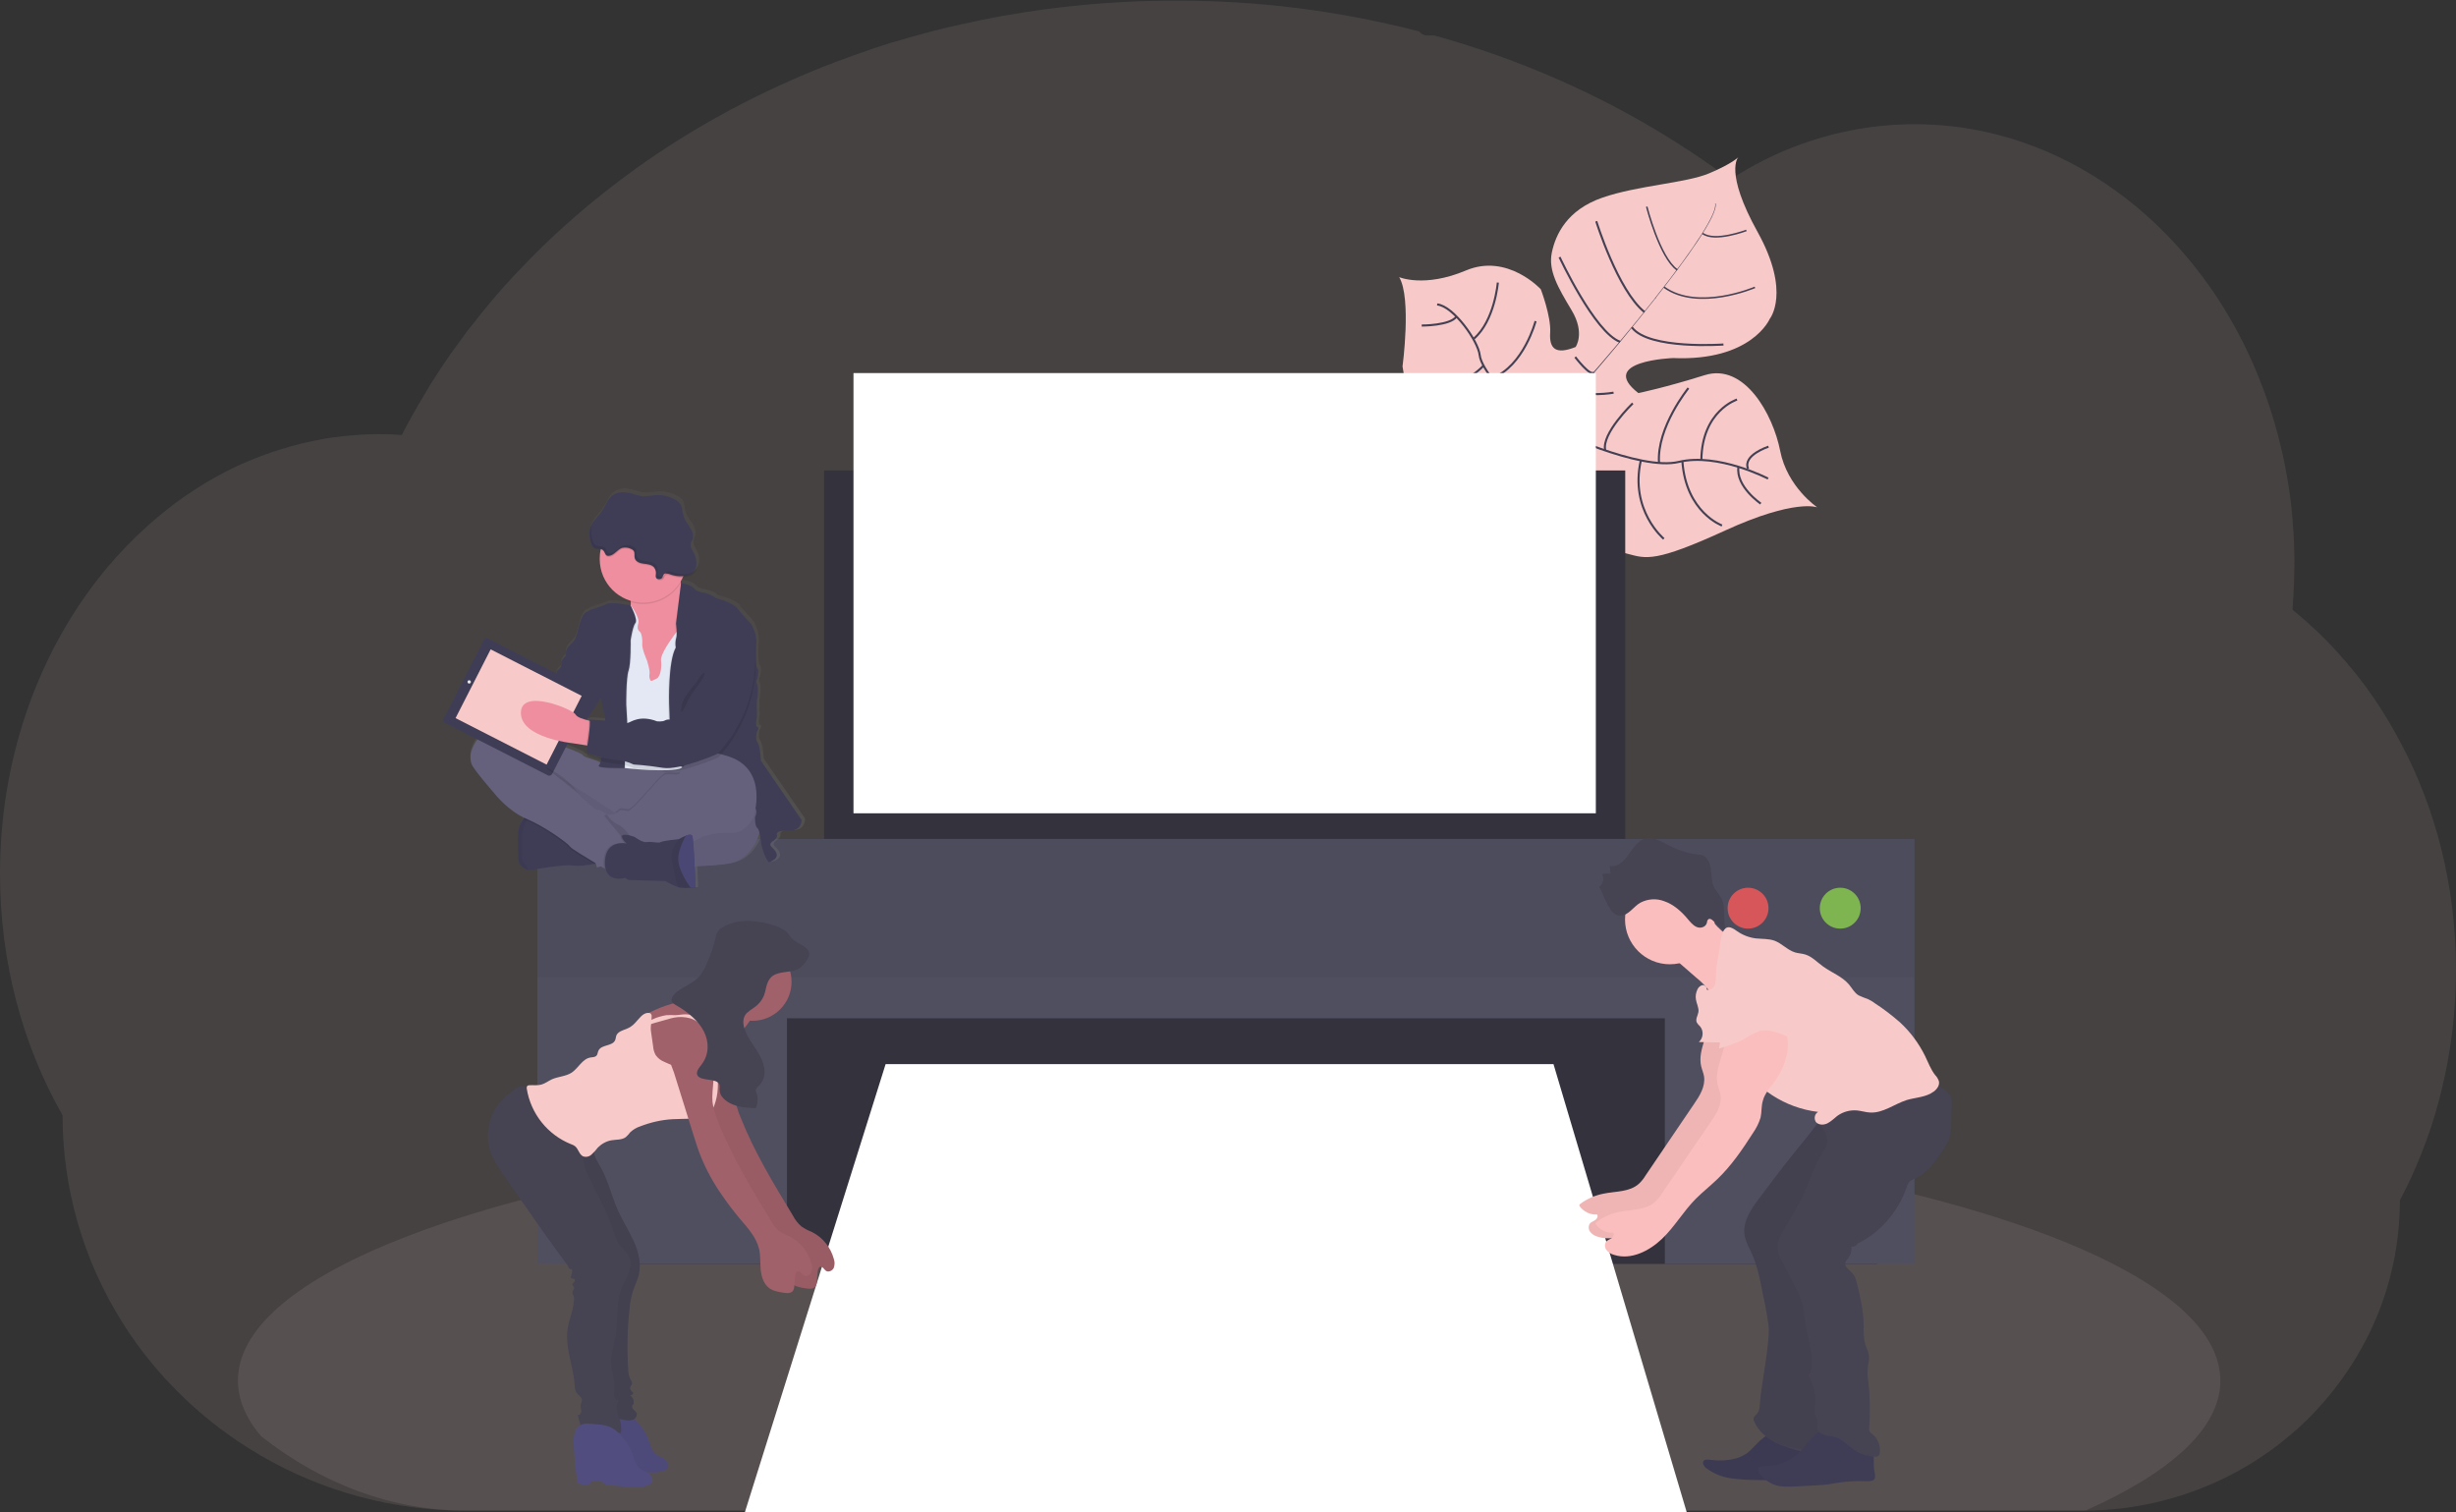 <?xml version="1.0" encoding="utf-8"?>
<!-- Generator: Adobe Illustrator 21.0.0, SVG Export Plug-In . SVG Version: 6.00 Build 0)  -->
<svg version="1.1" id="a281da36-03ff-4df9-8bcc-0ac71230b2d7"
	 xmlns="http://www.w3.org/2000/svg" xmlns:xlink="http://www.w3.org/1999/xlink" x="0px" y="0px" viewBox="0 0 1177.8 725.2"
	 style="enable-background:new 0 0 1177.8 725.2;" xml:space="preserve">
<rect x="0" y="0" width="1177.8" height="725.2" fill="#333333" stroke="none"/>
<style type="text/css">
	.st0{opacity:0.1;fill:#F7CAC9;enable-background:new    ;}
	.st1{fill:#F7CAC9;}
	.st2{fill:#444053;}
	.st3{fill:none;stroke:#444053;stroke-miterlimit:10;}
	.st4{fill:none;stroke:#444053;stroke-width:0.75;stroke-miterlimit:10;}
	.st5{fill:#33323D;}
	.st6{fill:#FFFFFF;}
	.st7{fill:#504F60;}
	.st8{opacity:0.1;fill:#33323D;enable-background:new    ;}
	.st9{opacity:0.8;fill:#8CCF4D;enable-background:new    ;}
	.st10{opacity:0.8;fill:#FA5959;enable-background:new    ;}
	.st11{fill:#FBBEBE;}
	.st12{opacity:5.000000e-02;enable-background:new    ;}
	.st13{fill:#3F3D56;}
	.st14{fill:#464353;}
	.st15{fill:url(#SVGID_1_);}
	.st16{fill:#65617D;}
	.st17{opacity:0.1;enable-background:new    ;}
	.st18{fill:#EE8E9E;}
	.st19{fill:#E3E8F4;}
	.st20{fill:#E6E8EC;}
	.st21{fill:#565387;}
	.st22{opacity:0.1;}
	.st23{fill:#A1616A;}
	.st24{fill:#514E7F;}
</style>
<title>printing invoices</title>
<path class="st0" d="M1177.8,465.3c0,19.6-2.4,39.2-7.1,58.2c-1.6,6.4-3.4,12.7-5.5,18.9c-2.6,7.6-5.6,15-8.9,22.3
	c-1.7,3.7-3.5,7.3-5.4,10.8c0,20.1-4.1,40-12.2,58.5c-14.6,33.1-40.5,59.8-73.2,75.4c-20.4,9.7-42.8,14.9-65.4,15H223.6
	c-34.6,0.1-68.5-9-98.4-26.3c-4.4-2.6-8.7-5.3-12.9-8.2c-9.1-6.3-17.7-13.3-25.6-21.1C76,658.4,66.5,646.7,58.6,634
	c-18.7-29.7-28.6-64.1-28.6-99.2C11,501.5,0,461.7,0,418.9c0-54,17.6-103.3,46.4-140.5c6-7.8,12.6-15.1,19.7-21.9
	c7-6.7,14.5-12.9,22.5-18.5c6.4-4.4,13.1-8.5,20-12c2.9-1.5,5.8-2.9,8.7-4.1c2.6-1.1,5.2-2.2,7.9-3.2c3.2-1.2,6.4-2.3,9.7-3.3
	c3.3-1,6.5-1.9,9.6-2.7c4.7-1.1,9.4-2.1,14.2-2.8c4-0.6,8-1,12-1.3c3.2-0.2,6.4-0.4,9.6-0.4h1.8c3.6,0,7.1,0.1,10.6,0.4
	c0.4-0.7,0.8-1.5,1.1-2.2c1.4-2.7,2.9-5.3,4.3-7.9v-0.1c0.3-0.5,0.5-0.9,0.8-1.3c1.2-2.1,2.4-4.2,3.7-6.3c0.6-1,1.1-1.9,1.7-2.9
	c0.1-0.2,0.3-0.5,0.4-0.7c0.6-1,1.2-2,1.8-3c3.1-4.9,6.3-9.8,9.6-14.5c0.3-0.4,0.6-0.8,0.9-1.2c0.5-0.7,1-1.5,1.6-2.2
	c1.4-1.9,2.8-3.9,4.2-5.8c1-1.4,2-2.7,3.1-4c2.6-3.4,5.3-6.7,8-10s5.6-6.6,8.5-9.9c0.4-0.4,0.8-0.9,1.2-1.3l4.3-4.6l0,0
	c0.2-0.2,0.4-0.4,0.6-0.6l0,0c0.5-0.6,1-1.1,1.5-1.6c2.3-2.4,4.6-4.8,7-7.2c12.1-12,24.9-23.1,38.4-33.4c0.5-0.4,1.1-0.8,1.6-1.2
	c2.5-1.9,5.1-3.8,7.7-5.7c14.2-10.2,29-19.4,44.4-27.7c1.1-0.6,2.1-1.2,3.2-1.7c13.8-7.3,28-13.8,42.5-19.6c7.9-3.1,16-6,24.1-8.8
	c5.4-1.8,10.9-3.5,16.4-5c8.5-2.4,17.1-4.7,25.9-6.6c25.7-5.8,51.9-9.3,78.2-10.7c8-0.4,16.1-0.6,24.3-0.6
	c39.5-0.1,78.8,4.9,117,14.8c0.8,1.2,2.2,1.9,3.6,1.9h3.4c1.5,0.4,2.9,0.8,4.4,1.2c8.2,2.4,16.2,4.9,24.1,7.7l2,0.7
	c19.5,7,38.6,15.3,56.9,25c16.5,8.7,32.5,18.6,47.7,29.4c2.3,1.7,4.6,3.4,6.9,5.1c2.8-1.8,5.6-3.5,8.4-5.1
	c11-6.3,22.7-11.3,34.9-14.9c25.4-7.5,52.3-8.6,78.2-3.1c33.3,7.1,63.4,24.6,87.7,49.4c9.9,10.2,18.7,21.3,26.3,33.3
	c0.6,0.9,1.1,1.7,1.6,2.6c6.5,10.6,12.1,21.8,16.7,33.4c0.2,0.4,0.3,0.8,0.5,1.3c4.3,10.8,7.7,22,10.3,33.4c0.1,0.6,0.3,1.1,0.4,1.7
	c2.4,11,4.1,22.1,4.9,33.4c0,0.4,0,0.8,0.1,1.2c0.4,5.8,0.6,11.7,0.6,17.6c0,5.3-0.2,10.6-0.5,15.8c0,0.6-0.1,1.2-0.1,1.8
	c-0.1,1.5-0.2,3-0.3,4.5c7.6,6.2,14.8,12.9,21.4,20.2c2.9,3.2,5.7,6.5,8.5,9.9c8.3,10.4,15.6,21.6,21.8,33.4
	C1168.1,387.6,1177.8,425.1,1177.8,465.3z"/>
<path class="st0" d="M1064.8,662.1c0,22.7-23.6,44-64.7,62.3H223.6c-35.9,0-69.6-13-98.4-35.7c-7.3-8.6-11.1-17.5-11.1-26.7
	c0-24.2,26.6-46.7,72.7-65.8l0,0l1.3-0.5c13-5.3,27.5-10.4,43.4-15.1c0.4-0.1,0.8-0.2,1.2-0.4l0,0c12.6-3.7,26-7.2,40.2-10.5
	c0.5-0.1,0.9-0.2,1.3-0.3c5.5-1.3,11.1-2.5,16.8-3.7l0,0l2.2-0.5c41.5-8.6,88.8-15.5,140-20.1h0.1c7.2-0.7,14.4-1.3,21.8-1.8
	c8.1-0.7,16.4-1.2,24.7-1.7c6.4-0.4,12.8-0.8,19.3-1.1c0,0,0.1,0,0.1,0c29.2-1.5,59.3-2.2,90.2-2.2c76.3,0,148.3,4.7,212.2,13
	c0.1,0,0.1,0,0.2,0c9.8,1.3,19.5,2.6,28.9,4.1c2.7,0.4,5.4,0.8,8,1.3c10.6,1.7,20.9,3.5,31,5.4l0,0
	C988,584.7,1064.8,621.1,1064.8,662.1z"/>
<path class="st1" d="M871.5,243.3c0,0-10.6-4.3-44.2,11.1s-37.9,13.5-46.6,11.2s-13.6-2.9-22.9-15.8c0,0-6.6-35.7-13-41.3
	s-33.5,3.2-33.5,3.2s-32.5,7.5-38.7-36c0,0,4.4-32.7-1.6-42.8c0,0,12.1,5.2,32-3.2s35.9,9,35.9,9s5,13,4.5,20.8s2.7,10.7,12.2,6.9
	c0,0,4.7-6.6-1.9-17.6s-11.3-19.1-9.5-27.7s7.2-20.4,24.2-26.3s40.2-7,51.3-11.7s13.9-7.7,13.9-7.7s-6.8,6.9,9.3,35.9
	s5.8,41.6,5.8,41.6s-8.6,20.4-46.4,18.8c0,0-36.5,1.3-16.6,16.8c0,0,12.7-2.6,31.8-8.6s32.8,18.9,36.2,36.3S871.5,243.3,871.5,243.3
	z"/>
<path class="st2" d="M822.5,97.6l0.2-0.1c1.5,5.5-14.8,27.8-28.8,45.5l-0.2-0.1C813.4,118,823.6,101.9,822.5,97.6z"/>
<path class="st2" d="M794,142.6l0.1,0.2c-11.1,14.1-25.1,31-36.3,43.5c-1.1,1.2-2.1,2.4-3.2,3.7l-0.3-0.3c1-1.3,2.1-2.5,3.2-3.7
	C768.7,173.6,782.9,156.7,794,142.6z"/>
<path class="st2" d="M754.6,189.5l0.2,0.4c-20.4,25.5-21.7,65-21.8,65.3l-4.3-5C728.8,249.8,734.1,215.1,754.6,189.5z"/>
<path class="st3" d="M847.9,229.5c0,0-24-12.5-42.8-8s-61-15.9-61-15.9s-17.9-7.3-21.5-15.6c0,0-12.3-13-13-19.7
	S697,146.7,689.2,146"/>
<path class="st3" d="M844.4,241.5c0,0-12.1-8.2-10.7-17.7"/>
<path class="st3" d="M825.8,252c0,0-17.3-6.3-19-30.9"/>
<path class="st3" d="M797.9,258.4c0,0-16.5-13.7-11-37.7"/>
<path class="st3" d="M764.3,251.7c0,0-11-23.1-1.2-38.1"/>
<path class="st3" d="M848.1,214.2c0,0-12.5,4-9.8,10.6"/>
<path class="st3" d="M833,191.6c0,0-16.8,5.3-17.1,29"/>
<path class="st3" d="M809.7,186.1c0,0-15.3,18.8-14.1,35.9"/>
<path class="st3" d="M783,193.4c0,0-15.1,14.5-13.2,22.5"/>
<path class="st3" d="M773.8,188.3c0,0-14.2,2.5-16.2-2.1"/>
<path class="st3" d="M755.4,171.2c0,0,7.2,9.5,9,7.4"/>
<path class="st3" d="M826.5,165.2c0,0-35.8,2.6-43.9-8.2"/>
<path class="st3" d="M747.9,123.3c0,0,16.8,36.1,29,40.6"/>
<path class="st3" d="M765.5,106.1c0,0,10.3,33.2,23.1,43.5"/>
<path class="st4" d="M841.6,137.8c0,0-27.2,11.7-43.6-0.1"/>
<path class="st4" d="M789.7,99.1c0,0,6.2,24.4,14.6,30.3"/>
<path class="st4" d="M837.5,110.5c0,0-15.3,5.8-21,1.4"/>
<path class="st3" d="M742.3,179.1c0,0,0,21.3-5.8,22.8"/>
<path class="st3" d="M695,206.7c0,0,23,2,33.6-9.9"/>
<path class="st3" d="M736.4,154c0,0-5.6,21.5-20.9,27.4"/>
<path class="st3" d="M681.2,184c0,0,16.3,5.6,30.3-8.7"/>
<path class="st3" d="M718.3,135.5c0,0-1.5,18.3-11.5,26.9"/>
<path class="st3" d="M681.8,156.1c0,0,13.5,0.1,16.7-4.3"/>
<rect x="395.2" y="225.6" class="st5" width="384.2" height="193.9"/>
<rect x="275.5" y="478.4" class="st5" width="624.8" height="127.7"/>
<polygon class="st6" points="424.7,510.3 745,510.3 808.9,725.2 357.2,725.2 "/>
<polygon class="st7" points="257.7,402.3 257.7,468.6 257.7,482.6 257.7,606.1 377.4,606.1 377.4,488.3 798.4,488.3 798.4,606.1 
	918.1,606.1 918.1,482.6 918.1,468.6 918.1,402.3 "/>
<rect x="257.7" y="402.3" class="st8" width="660.4" height="66.3"/>
<circle class="st9" cx="882.5" cy="435.5" r="9.8"/>
<circle class="st10" cx="838.3" cy="435.5" r="9.8"/>
<rect x="409.3" y="178.9" class="st6" width="356" height="211.1"/>
<path class="st11" d="M819.4,487.1c0.8,8.2-5.4,16.1-3.6,24.1c0.4,1.7,1.1,3.3,1.4,5c0.7,4.8-2.1,9.3-4.8,13.2l-23.2,34.2
	c-0.9,1.5-2,2.9-3.3,4.1c-4.5,4-11.1,3.5-16.9,4.7c-4.1,0.8-8,2.5-11.3,5c-0.3,0.2-0.4,0.7-0.2,1c2,2.7,5.1,4.2,8.4,4
	c0.6,0.8,0,2-0.8,2.6c-1.3,0.9-3,1.1-3.2,3.2c-0.1,0.7,0.1,1.5,0.4,2.1c0.9,1.4,2.4,2.4,4.1,2.8c8,2.5,16.7-1.9,22.8-7.7
	s10.3-13.3,16.3-19.3c3.3-3.3,7-6.2,10.4-9.4c6.7-6.4,12-14.2,17-22c1.7-2.3,2.9-4.8,3.7-7.5c0.6-2.7,0.3-5.5,1.1-8.1
	c0.9-3.5,3.5-6.2,5.6-9.1c4.1-5.7,6.9-12.6,6.3-19.6s-4.9-13.9-11.5-16.3c-2-0.8-4.3-1-6.4-0.4c-2.7,0.8-4.7,3.1-6.5,5.2l-4.4,5.1
	c-1.1,1.1-2,2.5-2.6,3.9c-0.6,1.5-0.2,3.2,0.9,4.3"/>
<path class="st12" d="M819.4,487.1c0.8,8.2-5.4,16.1-3.6,24.1c0.4,1.7,1.1,3.3,1.4,5c0.7,4.8-2.1,9.3-4.8,13.2l-23.2,34.2
	c-0.9,1.5-2,2.9-3.3,4.1c-4.5,4-11.1,3.5-16.9,4.7c-4.1,0.8-8,2.5-11.3,5c-0.3,0.2-0.4,0.7-0.2,1c2,2.7,5.1,4.2,8.4,4
	c0.6,0.8,0,2-0.8,2.6c-1.3,0.9-3,1.1-3.2,3.2c-0.1,0.7,0.1,1.5,0.4,2.1c0.9,1.4,2.4,2.4,4.1,2.8c8,2.5,16.7-1.9,22.8-7.7
	s10.3-13.3,16.3-19.3c3.3-3.3,7-6.2,10.4-9.4c6.7-6.4,12-14.2,17-22c1.7-2.3,2.9-4.8,3.7-7.5c0.6-2.7,0.3-5.5,1.1-8.1
	c0.9-3.5,3.5-6.2,5.6-9.1c4.1-5.7,6.9-12.6,6.3-19.6s-4.9-13.9-11.5-16.3c-2-0.8-4.3-1-6.4-0.4c-2.7,0.8-4.7,3.1-6.5,5.2l-4.4,5.1
	c-1.1,1.1-2,2.5-2.6,3.9c-0.6,1.5-0.2,3.2,0.9,4.3"/>
<path class="st13" d="M837,697.4c-5.1,3.1-11.4,3.3-17.3,2.6c-1-0.1-2.1-0.2-2.7,0.5c-0.9,1.1,0.2,2.6,1.2,3.5
	c3.5,2.6,7.6,4.3,11.9,4.9c3.8,0.5,7.7,0.8,11.6,0.8c10.6,0.2,21.3,0.4,31.8-1.2c0.6,0,1.2-0.2,1.7-0.5c0.7-0.5,1.1-1.2,1.3-2
	c0.7-2.7-0.7-5.7-2.8-7.5s-4.8-3-7.4-4l-9.2-3.6c-2.2-0.8-5.6-3.1-8-2.9C844.9,688.2,840.7,695.2,837,697.4z"/>
<path class="st12" d="M837,697.4c-5.1,3.1-11.4,3.3-17.3,2.6c-1-0.1-2.1-0.2-2.7,0.5c-0.9,1.1,0.2,2.6,1.2,3.5
	c3.5,2.6,7.6,4.3,11.9,4.9c3.8,0.5,7.7,0.8,11.6,0.8c10.6,0.2,21.3,0.4,31.8-1.2c0.6,0,1.2-0.2,1.7-0.5c0.7-0.5,1.1-1.2,1.3-2
	c0.7-2.7-0.7-5.7-2.8-7.5s-4.8-3-7.4-4l-9.2-3.6c-2.2-0.8-5.6-3.1-8-2.9C844.9,688.2,840.7,695.2,837,697.4z"/>
<path class="st14" d="M843.5,574.9c-3.8,5.1-7.8,11-6.9,17.3c0.5,3.4,2.4,6.4,3.8,9.6c1.8,4.3,3,8.8,3.9,13.4
	c1.4,6.7,2.9,13.4,3.8,20.2c1,7.7-3.7,29.9-4.1,37.6c-0.1,1.9-0.3,3.9-1.6,5.2c-0.5,0.5-1.2,1-1.4,1.7c-0.1,0.7,0,1.4,0.3,1.9
	c2.2,4.9,6.6,8.5,11.5,10.6s16.9,5.7,22.2,5.8c0.7,0.1,1.4,0,2.1-0.3c0.7-0.4,1.3-1.1,1.6-1.8c3.9-7.4,0.2-33.6,0.2-41.9
	c0-7,1.7-13.8,1.4-20.8c-0.3-5.6-1.7-11-2.3-16.6c-0.9-9.1,0.8-18.3,2.5-27.3c1.3-6.9,2.6-13.8,4.2-20.6c1-4.2,2.2-8.3,4.5-12
	c1.8-2.9,4.3-5.3,6.3-8c5.7-7.5,8.3-17,7.1-26.4c-0.1-0.9-13.3,3.3-14.5,3.8c-4.7,2-9.1,4.8-12.9,8.3c-3,2.9-5.5,6.8-8.1,10
	c-3.8,4.6-7.5,9.2-11.2,13.9C851.7,564.1,847.5,569.5,843.5,574.9z"/>
<path class="st12" d="M843.5,574.6c-3.8,5.1-7.8,11-6.9,17.3c0.5,3.4,2.4,6.4,3.8,9.6c1.8,4.3,3,8.8,3.9,13.4
	c1.4,6.7,2.9,13.4,3.8,20.2c1,7.7-3.7,29.9-4.1,37.6c-0.1,1.8-0.3,3.9-1.6,5.2c-0.5,0.5-1.2,1-1.4,1.7c-0.2,0.7,0,1.4,0.3,2
	c2.2,4.9,6.6,8.5,11.5,10.6s16.9,4,22.2,4.2c0.7,0.1,1.4,0,2.1-0.3c0.7-0.4,1.3-1.1,1.6-1.8c3.9-7.4,0.2-31.9,0.2-40.3
	c0-7,1.7-13.8,1.4-20.8c-0.3-5.6-1.7-11-2.3-16.6c-0.9-9.1,0.8-18.3,2.5-27.2c1.3-6.9,2.6-13.8,4.2-20.6c1-4.2,2.2-8.3,4.5-12
	c1.8-2.9,4.3-5.3,6.3-7.9c5.7-7.5,8.3-17,7.1-26.4c-0.1-0.9-13.3,3.3-14.5,3.8c-4.7,2-9.1,4.8-12.9,8.3c-3,2.9-5.5,6.8-8.1,10
	c-3.8,4.6-7.5,9.2-11.2,13.9C851.6,563.8,847.5,569.2,843.5,574.6z"/>
<circle class="st11" cx="800.8" cy="440.9" r="21.5"/>
<path class="st11" d="M820.2,440c4,6.4,10.5,10.9,17.9,12.5l-1.6,5.9c-2.8,10.1-6,20.8-13.8,27.9c0.8-3.4-0.3-7.1-2.2-10.1
	c-2.1-2.9-4.5-5.4-7.3-7.6l-12.4-10.8c-0.4-0.3-0.7-0.6-0.9-1c-0.3-0.8-0.3-1.6,0-2.4c1.6-4.9,6.1-8,9.7-11.3
	c1.8-1.7,3.5-3.6,4.9-5.7C817,433.8,818.5,437.3,820.2,440z"/>
<path class="st14" d="M772.4,419.2l-0.5-4c3.4,0.9,6.6-2,8.8-5s4.2-6.5,7.5-7.8c4-1.5,8.3,0.9,12.1,2.9c4.3,2.4,9,3.9,13.9,4.5
	c0.8,0,1.6,0.2,2.3,0.4c2.5,0.9,3.7,4,4,6.9s0.3,5.9,1.5,8.4c0.9,1.9,2.5,3.3,3.5,5.2c2.6,5.1,0.1,12.1,2.9,17.1l-6.9-6.3
	c-0.6-0.6-1.5-1.2-2.2-0.7s-0.6,1.2-0.8,1.9c-0.7,2-3.1,2.6-4.9,1.8s-3.1-2.5-4.4-4c-3-3.6-6.7-6.8-11-8.3c-3.8-1.5-8-1.2-11.6,0.7
	c-3.2,1.8-5.6,6.1-9.5,6.2c-5.4,0.2-7.7-9.9-10.2-13.8c1.9-1.4,2.5-4,1.4-6.1C768.8,419,772.3,418.6,772.4,419.2z"/>
<path class="st13" d="M862.1,697.2c-4.3,3.8-9.8,5.9-15.5,5.8c-1.5,0-3.5,0.3-3.5,1.7c0,0.4,0.2,0.8,0.4,1.2c1.8,3,4.7,5.2,8,6.3
	c3.1,0.9,6.4,0.8,9.7,0.6l9.5-0.5c1.8-0.1,3.6-0.2,5.3-0.4s3.7-0.6,5.6-0.9c4.6-0.7,9.2-0.9,13.8-0.7c1.2,0,2.6,0,3.4-0.9
	s0.3-2.6,0.1-3.9c-0.6-2.7,0-5.6-0.5-8.4c-0.9-4.8-5.1-8.5-9.6-10.3c-4.3-1.6-11.8-3.5-15.8-0.8C868.6,689,866,693.7,862.1,697.2z"
	/>
<path class="st14" d="M871.5,535.6c0.8,4,4.7,7,4.8,11c0.1,3.2-2.2,6-3.9,8.8c-1.6,2.9-2.9,5.9-4,9c-3.2,8.1-7.1,15.8-11.7,23.2
	c-2.2,3.5-4.7,7.3-4.2,11.5c0.3,1.9,1,3.8,2,5.5l6.7,13.2c1.5,2.6,2.6,5.4,3.4,8.3c0.6,2.5,0.6,5.1,1,7.7c1,8.1,4.8,16.3,2.6,24.1
	c-0.2,0.7-0.9,1.5-1.4,1c2.2,4.1,4,8.2,3.8,12.9c-0.1,2.4-0.8,5,0.1,7.3c0.5,0.9,0.9,1.9,1,2.9c0,0.7-0.3,1.3-0.4,2
	c-0.2,1.9,1.5,3.4,3.3,4s3.7,0.5,5.5,1.1c3.5,1,5.9,4,8.9,6.1c3,2.1,6.6,3.2,10.2,3.3c0.5,0.1,1,0,1.5-0.3c0.5-0.5,0.8-1.1,0.8-1.8
	c0.3-3.4-1-6.7-3.7-8.8c-0.6-0.4-1-0.8-1.3-1.4c-0.2-0.5-0.2-1.1-0.1-1.6c0.5-7.3,0.4-14.6-0.4-21.8c-0.4-2.3-0.5-4.6-0.3-6.9
	c0.2-1.9,0.8-3.8,0.6-5.8s-1.2-3.7-1.8-5.5c-1-3.3-0.7-6.8-0.8-10.3c-0.2-6-1.5-11.9-2.9-17.7c-0.5-2.3-1.1-4.7-2.8-6.4
	c-1.4-1.4-3.6-2.8-3.1-4.8c0.3-0.7,0.7-1.4,1.3-1.9c1.3-1.6,1.9-3.7,1.6-5.8c1.2,0.3,2.5-0.3,3-1.4c10.8-5.1,19.5-15.3,23.4-26.6
	c0.2-0.8,0.6-1.6,1-2.4c1-1.4,2.7-2,4.3-2.8c4.8-2.4,8.2-7,11.3-11.5c1.8-2.6,3.6-5.3,4.3-8.3c0.4-2,0.6-4,0.6-6l0.3-10.4
	c0.1-0.7,0-1.4-0.2-2c-0.3-0.6-0.6-1.2-1.1-1.7c-2.9-3.1-6.8-5.2-11-6c-2.8-0.5-5.7-0.4-8.6-0.7c-5.6-0.5-11.1-2.2-16.6-1.8
	c-8.8,0.6-16.5,6.7-20.7,14.5C876.1,533.2,874.6,535.6,871.5,535.6z"/>
<path class="st1" d="M822.9,467.8c0.1,1.6-0.1,3.2-0.6,4.7c-0.7,1.5-2.4,2.6-3.9,2c0.5-1-0.8-2.2-1.9-2.1c-1.1,0.2-2,1-2.5,2.1
	c-0.7,1.5-1,3.2-0.7,4.8c0.3,2,1.5,4,1.2,6c-0.3,1.7-1.5,3.4-0.8,5c0.4,0.7,1,1.4,1.6,1.9c1.8,2.2,1.6,5.5-0.6,7.5l16.8,0.3
	c-0.6,2.8,0.6,5.7,2.1,8.2c8.2,13.9,22.4,23.1,38.3,25c-1.6,0.9-2.1,3-1.2,4.6c0.1,0.2,0.2,0.4,0.4,0.5c1.4,1.3,3.7,1.2,5.4,0.3
	s3.1-2.3,4.6-3.5c2.8-2,6.1-2.9,9.5-2.6c2.1,0.2,4.1,0.9,6.3,1c6.2,0.3,11.6-4.1,17.5-6c4.4-1.3,9.3-1.3,13-4.1
	c1.6-1.2,2.9-3.1,2.4-5c-0.4-1.1-1-2.1-1.8-2.9c-2.1-2.7-3.3-6-4.8-9.1c-3-6.1-7.1-11.6-12.1-16.2c-3.8-3.3-7.8-6.4-12-9.1
	c-1-0.8-2.1-1.4-3.3-2c-1.5-0.5-3-1.1-4.5-1.8c-2-1.2-3.1-3.4-4.6-5.2c-3.3-3.9-8.4-5.7-12.5-8.7c-2.8-2-5.2-4.7-8.5-5.7
	c-1.6-0.5-3.3-0.5-4.9-1c-3.6-1.1-6.3-4.3-9.8-5.6c-2.8-1-5.9-0.8-8.9-1.1c-3.3-0.4-6.4-1.6-9.1-3.5c-0.9-0.7-1.9-1.3-3-1.7
	c-4.5-1.4-4.9,7-5.3,9.9C824,459.2,822.9,463.4,822.9,467.8z"/>
<path class="st11" d="M827.3,495.9c0.8,8.2-5.4,16.1-3.6,24.1c0.4,1.7,1.1,3.3,1.4,5c0.8,4.8-2.1,9.3-4.8,13.2L797,572.3
	c-0.9,1.5-2,2.9-3.3,4.1c-4.5,4-11.1,3.5-16.9,4.7c-4.1,0.8-8,2.5-11.3,5c-0.3,0.2-0.4,0.7-0.2,1c1.9,2.7,5.1,4.2,8.4,4
	c0.6,0.8,0,2-0.8,2.6c-1.3,0.9-3,1.1-3.2,3.2c-0.1,0.7,0.1,1.5,0.4,2.1c0.9,1.4,2.4,2.4,4.1,2.8c8,2.5,16.7-1.9,22.8-7.7
	s10.3-13.3,16.3-19.3c3.3-3.3,7-6.2,10.3-9.4c6.7-6.4,12-14.2,17-22c1.6-2.3,2.9-4.8,3.7-7.5c0.6-2.7,0.3-5.5,1.1-8.1
	c0.9-3.5,3.5-6.2,5.6-9.1c4.1-5.7,6.9-12.6,6.3-19.6s-4.9-13.9-11.5-16.3c-2-0.8-4.3-1-6.4-0.4c-2.7,0.8-4.7,3.1-6.5,5.2l-4.4,5.1
	c-1.1,1.1-2,2.5-2.6,3.9c-0.6,1.5-0.2,3.2,0.9,4.3"/>
<path class="st1" d="M839,462.4c-3.1,0.2-6.4,0.5-8.6,2.7c-0.9,1-1.6,2.1-2.2,3.4c-2.1,4.3-4.1,8.7-4.3,13.5
	c-0.1,3.8,1,7.5,1.5,11.3c0.5,3.1-0.7,6.3-1,9.5c3.8-1.2,8.8-2.7,12.2-4.7c2.3-1.5,4.6-2.7,7.2-3.7c3.7-1.2,9.8,0.9,13.2,2.6
	c0.2-2.4-1.6-6.7-1.4-9.1c0-1,0.2-2,0.5-3c0.5-1,1.1-2,1.8-2.9c2.7-4.4,2.3-10.1-1.1-14c-3.1-3.5-7.9-4.8-12.5-5.3
	c-2.9-0.3-5.8-0.4-8.7-0.3"/>
<linearGradient id="SVGID_1_" gradientUnits="userSpaceOnUse" x1="316.872" y1="210.859" x2="316.872" y2="401.699" gradientTransform="matrix(1 0 0 -1 -11.09 635.86)">
	<stop  offset="0" style="stop-color:#808080;stop-opacity:0.25"/>
	<stop  offset="0.54" style="stop-color:#808080;stop-opacity:0.12"/>
	<stop  offset="1" style="stop-color:#808080;stop-opacity:0.1"/>
</linearGradient>
<path class="st15" d="M386,392.4l-19.7-28.6c0,0-0.4-7.1-1.7-8.7s-0.3-5.3-0.3-5.3s1.4-2,0.2-2.2s-0.2-4.7-0.2-4.7l-0.1-7.2
	c0,0,1.1-6.9,0.2-8.5c-0.6-0.9-0.5-2.1,0.1-3c0,0,1.1-4,0-5s-0.8-7.2-0.6-12s-1.9-7.6-1.9-8.4s-7.3-7.9-7.3-8.6s-4.6-3.3-7.4-4
	s-4.1-1.3-4-1.7s-4.3-1.8-4.3-1.8s-3.9-0.3-5.4-2.2s-6-2.5-6.1-2.5l-0.1-0.4c0-0.1,0-0.3-0.1-0.4c0.4-0.6,0.7-1.2,1-1.8l0.3-0.6
	c1.6,0,3.2-0.5,4.5-1.4c1.3-1.1,2.1-2.7,2.2-4.4c0.1-1.7-0.3-3.4-1.1-4.9c-0.8-1.6-2-3.4-1.6-5.2c0.2-0.8,0.6-1.5,0.9-2.2
	c0.4-1.5,0.1-3-0.7-4.4c-0.7-1.3-1.7-2.5-2.5-3.8c-1-1.7-1.7-3.5-2-5.4c-0.1-1-0.3-2-0.7-2.9c-0.4-0.7-1-1.2-1.6-1.6
	c-2.9-2.1-6.4-3.1-9.9-3c-2.5,0.1-5,0.8-7.5,0.5c-1.5-0.3-3-0.6-4.4-1.1c-3.1-0.9-6.7-1.3-9.4,0.5s-3.8,5.3-5.6,8
	c-1.6,2.4-4,4.4-5.2,7c0,0,0-0.1,0-0.1c-0.3,0.6-0.5,1.2-0.7,1.9c-0.3,2-0.2,4.1,0.4,6.1c0.1,1.1,0.7,2,1.5,2.7
	c0.9,0.6,2.2,0.5,3.2,0.6l-0.1,0.5c-2.2,10.7,4.1,21.4,14.6,24.5c0,0.2,0,0.4,0,0.6c0,0.5,0,1.1-0.1,1.6l0,0c0,0-9.3-1.9-11.8-0.6
	s-7.4,2.3-8.1,3s-2.6,0.2-4.2,4.5s-1.8,8.7-4,10.8s-3.2,3.4-3.3,4.9s0.3,1.8-0.5,2.3s-2,2.4-1.7,3.1c0.3,1-0.1,2.1-1,2.8
	c-0.9,0.6-1.4,1.7-1.3,2.8c0,0-0.6,2-1.9,2.5s-2.1,3.5-2.1,3.5L259,333l-8.3-9.2c-1.3-1.4-3.5-1.5-4.9-0.3l-4.1,3.7
	c-1.6,0.4-3,1.2-4.1,2.4c-0.9,0.9-1.6,2-2.1,3.1l-2.2,2c-1.4,1.8-1.7,4.2-0.6,6.3l5.3,5.9v0c-1.9,0.2-3.7,0.9-5.1,2.1
	c-7.9,7-8,13.4-6.8,16.4s11.2,14.3,11.2,14.3s5.8,7.6,14.3,11.6l0,0l-0.1,0.1c-0.2,0.2-0.3,0.4-0.5,0.6l-0.1,0.2l-0.1,0.2l-0.1,0.2
	c0,0.1-0.1,0.1-0.1,0.2l-0.2,0.3c0,0.1-0.1,0.1-0.1,0.2c-0.1,0.1-0.1,0.2-0.2,0.4c0,0,0,0.1-0.1,0.1c-0.1,0.2-0.2,0.3-0.2,0.5
	l-0.1,0.2c0,0.1-0.1,0.2-0.1,0.4c0,0.1-0.1,0.2-0.1,0.2l-0.1,0.4c0,0.1-0.1,0.2-0.1,0.3c0,0.1-0.1,0.3-0.1,0.4s0,0.2-0.1,0.3
	s-0.1,0.4-0.1,0.7c0,0.1,0,0.2,0,0.3s0,0.3-0.1,0.5s0,0.2,0,0.3l-0.1,0.5v0.4c0,0.2,0,0.3,0,0.5s0,0.2,0,0.3c0,0.3,0,0.6,0,0.9
	c-0.2,10.8,0.5,12.3,0.5,12.3c0.8,2,2.7,3.4,4.9,3.7c0.5,0,1.1,0,1.6-0.1c4.8-0.8,16-2.8,20-2c2.4,0.4,6.8-0.2,9.9-0.8l0.8-0.2
	l0.6,1.8l1.8-0.5l1.5,0.9l1,0.6c1.8,6.2,9.2,4.1,9.2,4.1l1.8,1l17.8,0.5c2,1.2,4.1,2.2,6.3,3c0.3,0.1,0.6,0.2,0.9,0.2
	c1.7,0.1,3.3,0.2,5,0.1c1.4,0,2.4-0.1,2.4-0.1s-0.2-4.8-0.4-10.2c5.5-0.1,11-0.6,16.5-1.4c9.5-1.7,13.5-10.3,14.9-14.9
	c0.4,1.9,0.7,3.8,0.9,5.7c0.4,1.7,0.9,3.4,1.5,5c0.5,1.3,1.2,2.5,2,3.7c7-2.4,2.8-6,1.3-7.5s1-2.9,1-2.9s1.9-1.3,1.8-2.5
	s-0.3-2.5,6-2.4S386,392.4,386,392.4z M288.7,333.7c0.1,0.5,1,6.2,1.7,7.7c0.2,1,0.3,2,0.2,3c-3.7-0.3-7.6-0.5-7.6-0.5
	c0.1,0.1,0.2,0.3,0.2,0.5l-0.6-0.1l-0.8-0.2L288.7,333.7L288.7,333.7z M275.1,355.2l6.4,1l0.5,0.1c-0.2,1-0.3,2-0.3,3
	c0,0.1,0.1,0.2,0.4,0.3c-0.1,0.5-0.1,1-0.1,1.5c0.1,0.5,3.1,1.6,6.5,2.5c0,0.2-0.1,0.4-0.1,0.5l0,0c-3-1.6-7.8-2.4-8.4-3.5
	s-16.9-6.9-16.9-6.9l-1.6-0.8l4.3,0.8l1.2-0.1C269.7,354.4,272.4,354.9,275.1,355.2z"/>
<path class="st16" d="M365,396.4c0,0-2.5,15.4-15.5,17.7s-56.3,1.8-56.3,1.8s-24.8-3.6-33.7-24.5s-14.7-29.2-7-29.6
	c7.7-0.4,49.1,14,51.4,14.2S367.3,344.2,365,396.4z"/>
<path class="st12" d="M365,396.4c0,0-2.5,15.4-15.5,17.7s-56.3,1.8-56.3,1.8s-24.8-3.6-33.7-24.5s-14.7-29.2-7-29.6
	c7.7-0.4,49.1,14,51.4,14.2S367.3,344.2,365,396.4z"/>
<path class="st13" d="M248.9,413.6c0.8,2,2.7,3.4,4.8,3.6c0.5,0,1.1,0,1.6-0.1c4.8-0.8,15.9-2.7,19.8-2c2.4,0.4,6.7-0.2,9.8-0.8
	c2.1-0.4,3.6-0.8,3.6-0.8s-3.7-12.1-4.1-12.5s-16.5-10-16.5-10l-12.7-0.9l0,0c-1.7,0.3-3.2,1.2-4.3,2.5c-1.3,1.6-2.5,4.3-2.6,8.6
	C248.3,412,248.9,413.6,248.9,413.6z"/>
<path class="st12" d="M248.9,413.6c0.8,2,2.7,3.4,4.8,3.6c-1.2-1.6-2.4-3.3-3.4-5l0.1-8.9c-0.5-4.9,1.3-9.8,5-13.1l0,0
	c0,0-6.7,0.5-6.9,11.1S248.9,413.6,248.9,413.6z"/>
<path class="st17" d="M303.8,394.2l11.8-9.2l18.5-18.3l-5-0.2c-0.8,0.5-2.9,2-2.9,3.8c-0.1,2.2-5,0.2-7.6,1.4s-15.1,17.3-17.3,17.2
	s-3.9-1.1-4.9,0.5l-0.1,0.1L303.8,394.2z"/>
<path class="st17" d="M251,392.7c0.4,0.2,0.9,0.4,1.3,0.6c9,3.8,20,11.9,20.8,13.3c0.5,0.9,6.9,4.8,11.9,7.7
	c2.1-0.4,3.6-0.8,3.6-0.8s-3.7-12.1-4.1-12.5S268,391,268,391l-12.7-0.9l0,0C253.6,390.4,252.1,391.3,251,392.7z"/>
<path class="st16" d="M226.2,366.5c1.2,2.9,11.1,14.2,11.1,14.2s6.3,8.2,15.3,12c9,3.8,20,11.9,20.8,13.3c0.5,0.9,7.7,5.2,12.7,8.2
	l1.1,0.7l2.5,1.5l1.3,0.8c0,0,3.1-2.5,6.1-4.9s6-4.9,6-5s1.3-3.4,1-3.6s-0.8-1.4-1.9-2.8c-1.2-1.6-2.8-2.9-4.6-3.8
	c-2.7-1.4-4.8-3.6-6-6.3c0,0-0.4-0.3-1-0.7c-1.2-0.9-2.6-1.5-4.1-1.8c-2-0.3-5.8-4.4-5.8-4.4c-1.5-1-2.7-2.2-3.6-3.7
	c-1-2-15.1-11.7-16.4-12.6l34.3,22.1l8.2,5.3l11.8-9.2l18.5-18.3l-6.1-0.3c-9-0.4-25-1-27-0.5c-1.6,0.4-3.3,0.5-5,0.3
	c0,0-4.6,0.2-7.6-1.4s-7.8-2.3-8.3-3.5s-16.7-6.8-16.7-6.8s-22-11.7-29.9-4.8S225,363.6,226.2,366.5z"/>
<path class="st18" d="M297.1,299.5l2.8,9.4l3.7,21.2l13.4,0.9l3.8-6.4l3.9-6.4c0,0,2.4-8.6,4.2-16.8c1.5-7.3,2.5-14.5,0.9-15.2
	c-1.5-0.7-2.5-3.1-3.1-5.8c-0.1-0.3-0.1-0.7-0.2-1c-0.4-2.2-0.7-4.5-0.9-6.8c0,0-28.1-1.5-24.2,10.1c0.7,2,1.1,4.1,1.1,6.2
	c0,0.5,0,1.1-0.1,1.6C302,294,300.1,297.3,297.1,299.5z"/>
<path class="st19" d="M291.3,297.9l1,16l2.3,13.6l2.6,6.3l2.3,34.5c0,0,22,2.5,27.4,0c0.4-0.2,0.7-0.4,1-0.8
	c6.5-9.8,4.4-38.1,4.4-38.1l2.5-18.3l-1.6-9.5l-4-0.4l-3.1-0.3c0,0-0.7,0.9-1.7,2.2c-2.7,3.6-7.7,10.6-7.4,13.5
	c0.5,4-0.5,8.1-2.1,8.8s-2.8,1.7-3.1,0.6c-0.4-0.9-0.5-1.9-0.3-2.9c0.3-1.6-1.2-6.3-1.2-6.3s-2.5-5.6-2.3-7.9s-0.3-5.1-1-5.8
	s-1.7-1.3-0.9-4.2s-3.6-8.6-3.6-8.6L291.3,297.9z"/>
<path class="st17" d="M320.4,337.8l0.9,27.3l5.3,2.9c0.4-0.2,0.7-0.4,1-0.8c6.5-9.8,4.4-38.1,4.4-38.1l2.5-18.3l-1.6-9.5l-4-0.4
	c1.5-7.3,2.5-14.4,0.9-15.2c-1.5-0.7-2.5-3.1-3.1-5.8l0,0l-2.9,19.3c0,0,0.2,1.7,0.3,3.5c0.1,1.1,0,2.3-0.2,3.4
	c-0.4,1.5-0.4,3.1-0.2,4.6c-1.6,2.9-2.5,8.3-2.9,13.5C320.2,331.3,320.4,337.8,320.4,337.8z"/>
<path class="st13" d="M326.6,279.6c0,0,4.6,0.6,6.1,2.5s5.3,2.2,5.3,2.2s4.4,1.5,4.3,1.8s1.3,0.9,4,1.6s7.3,3.4,7.3,4
	s7.2,7.8,7.2,8.5s2.2,3.5,1.9,8.3s-0.5,11,0.5,12s0,4.9,0,4.9c-0.6,0.9-0.6,2-0.1,2.9c0.9,1.6-0.2,8.5-0.2,8.5l0.1,7.1
	c0,0-1,4.5,0.2,4.7s-0.2,2.2-0.2,2.2s-1,3.6,0.3,5.3s1.6,8.7,1.6,8.7l19.5,28.4c0,0,0.3,5.2-5.9,5.1s-6.1,1.2-5.9,2.4
	s-1.7,2.5-1.7,2.5s-2.5,1.3-1,2.8s5.7,5.1-1.3,7.5c-0.8-1.1-1.5-2.4-2-3.6c-0.6-1.6-1.1-3.3-1.5-4.9c0,0-0.6-7-1.9-7.9
	s-1.1-5.3-1.1-5.3s1.8-3.6-0.7-5s-39.6-22-39.6-22l-0.9-27.3c0,0-0.6-20.2,3.2-27c-0.3-1.5-0.2-3.1,0.2-4.6c0.6-1.6-0.1-6.9-0.1-6.9
	L326.6,279.6z"/>
<path class="st17" d="M302.7,290.6c0,0-9.2-1.9-11.6-0.6s-7.3,2.3-8,3s-2.5,0.2-4.2,4.5s-1.8,8.7-3.9,10.7s-3.2,3.4-3.3,4.8
	s0.3,1.8-0.5,2.3s-2,2.4-1.6,3.1s19,16.8,19,16.8s0.9,6.1,1.7,7.7s-0.9,22.9-2.7,24.4s12.3,1.3,12.3,1.3s0.6-14,1.2-14.8
	s-0.4-15.7-0.4-15.7s-0.1-12.8,1.1-16.2s1-14.6,1-14.6s1-6.7,2.3-8.3S302.7,290.6,302.7,290.6z"/>
<path class="st13" d="M302.4,290.3c0,0-9.2-1.9-11.6-0.6s-7.3,2.3-8,3s-2.6,0.2-4.2,4.5s-1.8,8.7-3.9,10.7s-3.2,3.4-3.3,4.8
	s0.3,1.8-0.5,2.3s-2,2.4-1.6,3.1s19,16.8,19,16.8s0.9,6.1,1.7,7.7s-0.9,22.9-2.8,24.4s12.3,1.3,12.3,1.3s0.6-14,1.2-14.8
	s-0.4-15.7-0.4-15.7s-0.1-12.8,1.1-16.2s1-14.6,1-14.6s1-6.7,2.3-8.3S302.4,290.3,302.4,290.3z"/>
<path class="st17" d="M301.5,282.6c0.7,2,1.1,4.1,1.1,6.2c9.2,2.7,19.1-1.2,24-9.5c-0.4-2.2-0.7-4.5-0.9-6.8
	C325.6,272.4,297.5,271,301.5,282.6z"/>
<path class="st18" d="M287.6,268.1c0,11.6,9.4,20.9,20.9,20.9s20.9-9.4,20.9-20.9s-9.4-20.9-20.9-20.9c-9.9,0-18.4,6.9-20.5,16.6
	C287.7,265.2,287.6,266.7,287.6,268.1z"/>
<path class="st13" d="M274.1,316.6l-5,1.5c0.3,1-0.1,2.1-1,2.7c-0.9,0.6-1.4,1.7-1.3,2.7c0,0-0.5,2-1.8,2.5s-2.1,3.5-2.1,3.5
	l-4.2,4.8c0,0-1.6,1.3-1.3,1.9s-1.6,0.8-1.6,0.8l1,16.3l8.7,1.6l5.4-0.5l4.4-1.6l3.8-2.3l1.7-4.5l7.7-11.7L274.1,316.6z"/>
<path class="st18" d="M257.1,338.4c0,0-11.1-16.1-19.5-7.4s3.4,22.8,6.1,22.3s15.8-1.2,15.8-1.2L257.1,338.4z"/>
<path class="st13" d="M234.1,306.3l49.2,25.1c0.8,0.4,1.1,1.3,0.7,2.1l-19.2,37.6c-0.4,0.8-1.3,1.1-2.1,0.7l-49.2-25.1
	c-0.8-0.4-1.1-1.3-0.7-2.1L232,307C232.4,306.2,233.3,305.9,234.1,306.3z"/>
<rect x="230" y="314.5" transform="matrix(0.455 -0.891 0.891 0.455 -166.402 406.194)" class="st1" width="37" height="49"/>
<circle class="st20" cx="225" cy="327" r="0.8"/>
<circle class="st20" cx="272.2" cy="351.2" r="1.3"/>
<path class="st18" d="M249.8,341.8c-0.1,12.1,24.8,14.6,24.8,14.6l6.4,1l2.9,0.5l1.2-11.8c0,0-1.3-0.2-2.9-0.6
	c-2.4-0.6-5.5-1.5-6.2-2.9C274.9,340.3,249.9,329.7,249.8,341.8z"/>
<path class="st17" d="M288,263.8c0.6,0,1.1,0.3,1.5,0.7c0.7,0.8,0.7,2.1,1.7,2.5c0.3,0.1,0.7,0.2,1.1,0.1c2.4-0.3,3.8-3.1,6.2-3.8
	c1.4-0.3,2.8-0.2,4.1,0.4c0.5,0.2,1,0.5,1.4,0.9c0.8,1,0.2,2.5,0.6,3.7c0.5,1.7,2.5,2.4,4.3,2.6s3.7,0.4,4.9,1.7
	c0.8,1,1.1,2.3,0.9,3.5c-0.1,0.4-0.1,0.9,0,1.3c0.5,1.4,2.9,1.2,3.5,0.1c0.5-0.8,0.3-1.4,1.4-1.7c0.8-0.1,1.5,0.1,2.2,0.4
	c1.9,0.6,3.8,0.9,5.8,0.9c4.9-10.5,0.4-22.9-10.1-27.8s-22.9-0.4-27.8,10.1C288.9,260.7,288.4,262.2,288,263.8L288,263.8z"/>
<path class="st13" d="M314.5,276.8c-0.1-0.4-0.1-0.9,0-1.3c0.2-1.2-0.1-2.5-0.9-3.5c-1.2-1.3-3.1-1.5-4.9-1.7s-3.8-0.9-4.3-2.6
	c-0.4-1.2,0.2-2.7-0.6-3.7c-0.4-0.4-0.8-0.7-1.4-0.9c-1.3-0.6-2.7-0.7-4.1-0.4c-2.3,0.8-3.7,3.5-6.2,3.8c-0.4,0.1-0.7,0-1.1-0.1
	c-0.9-0.5-1-1.8-1.7-2.5c-1.1-1.2-3.2-0.4-4.6-1.3c-0.8-0.7-1.3-1.7-1.5-2.7c-0.6-2-0.7-4-0.4-6.1c0.8-3.4,3.8-5.7,5.8-8.6
	c1.8-2.7,2.8-6.1,5.5-7.9s6.2-1.4,9.3-0.5c1.4,0.5,2.9,0.9,4.3,1.1c2.5,0.3,5-0.4,7.4-0.5c3.5-0.1,7,0.9,9.8,3
	c0.6,0.4,1.2,1,1.6,1.6c0.4,0.9,0.7,1.9,0.7,2.9c0.3,1.9,0.9,3.7,1.9,5.3c0.8,1.3,1.7,2.5,2.4,3.8c0.8,1.3,1,2.9,0.7,4.3
	c-0.2,0.8-0.7,1.4-0.9,2.2c-0.4,1.8,0.8,3.5,1.6,5.1c0.8,1.5,1.1,3.2,1.1,4.9c-0.1,1.7-0.9,3.3-2.2,4.4c-1.4,0.9-3,1.4-4.6,1.4
	c-2,0.1-4-0.2-5.9-0.9c-0.7-0.3-1.5-0.4-2.2-0.4c-1.1,0.2-0.9,0.9-1.4,1.7C317.4,277.9,315,278.2,314.5,276.8z"/>
<path class="st17" d="M303.3,394.7l11.8-9.2l18.5-18.3l-6.1-0.3c-0.7,0.6-1.2,1.5-1.3,2.5c-0.1,2.2-5,0.1-7.6,1.4
	s-15.1,17.3-17.3,17.2s-3.9-1.1-4.9,0.4l-0.1,0.1c-0.4,0.4-0.9,0.7-1.4,0.8L303.3,394.7z"/>
<path class="st16" d="M279.5,394.1l5.9,18.9l0.9,3l2.8-0.8l6.2-1.7l27.7-7.6c3.5-0.2,6.9-1.1,10-2.7c5.2-2.9,11.2-4.2,17.2-3.8
	c3.7,0.3,7.7-1.2,11.1-7.5c0,0,7.7-22.6-11.7-29.1s-20.3,3.5-20.3,3.5l-0.3,0.2c-0.8,0.5-2.9,2-2.9,3.8c-0.1,2.2-5,0.2-7.6,1.4
	s-15.1,17.3-17.3,17.2s-3.9-1.1-4.9,0.5l-0.1,0.1c-0.7,0.9-2.7,1.1-4.1,1.2c-0.4,0-0.8,0-1.3,0l-0.2,0l-1.4,0.4L279.5,394.1z"/>
<path class="st17" d="M281.1,357.4l2.9,0.5l1.2-11.8c0,0-1.3-0.2-2.9-0.6C282.6,347.1,281.6,353.5,281.1,357.4z"/>
<path class="st17" d="M355.8,302.3c0,0,8.5-2.5,6.4,21.6c-1.5,14.7-7.7,28.6-17.8,39.4c0,0-18.1,7.9-26.2,6.7s-14.1-1.5-14.1-1.5
	c-2.6-1.3-5.4-2-8.2-2.2c-4.6-0.2-14.1-3-14.3-3.9s2.4-14.3,1.3-15.3c0,0,12.8,0.5,14.1,1.4s3.1,0.3,4.5,0s5.6-3.9,13.9-0.7
	c0,0,2.8,0.3,3.9-0.5c0.9-0.4,1.9-0.5,2.9-0.2c0.7-0.2,1.4-0.6,2-1c0.3-0.4,2.5,0,2.5,0c0.5,0.2,1.1,0,1.3-0.5c0,0,0-0.1,0-0.1
	c0.3-0.7,0.7-1.4,1.3-2c0,0,2.5-13.9,7.1-19.1c0.8-0.7,1.1-1.7,1-2.6C336.8,320.2,344.8,299.4,355.8,302.3z"/>
<path class="st13" d="M355.5,300.5c0,0,8.5-2.5,6.4,21.6c-1.5,14.7-7.7,28.6-17.8,39.4c0,0-18.1,8-26.2,6.7s-14.1-1.6-14.1-1.6
	c-2.6-1.3-5.4-2-8.2-2.2c-4.6-0.2-14.2-3-14.3-3.9s2.4-14.3,1.3-15.4c0,0,12.8,0.5,14.1,1.5s3.1,0.3,4.5,0s5.6-3.9,13.9-0.7
	c0,0,2.8,0.3,3.9-0.5c0.9-0.4,1.9-0.5,2.9-0.2c0.7-0.2,1.4-0.6,2-1c0.3-0.4,2.5,0,2.5,0c0.5,0.2,1.1,0,1.3-0.5c0,0,0-0.1,0-0.1
	c0.3-0.7,0.7-1.4,1.3-2c0,0,2.5-13.9,7.1-19.1c0.8-0.7,1.1-1.7,1-2.6C336.6,318.4,344.6,297.6,355.5,300.5z"/>
<path class="st17" d="M289.6,391.1l12.1,14.6l0.1-0.1c0.1-0.3,1.3-3.4,1-3.6s-2.4-4.8-6.6-6.7c-2.1-1-3.9-2.7-5.2-4.7L289.6,391.1z"
	/>
<path class="st17" d="M289.7,416.4l1.3,0.8c0,0,3.1-2.5,6.1-4.9s6-4.9,6-5s1.3-3.4,1-3.6s-0.8-1.4-1.9-2.8c-8.2-2.3-3,3.4-2.3,3.6
	c0,0-10-2.3-10.5,8.6C289.4,414.1,289.5,415.3,289.7,416.4z"/>
<path class="st13" d="M299.8,421l1.7,1l17.6,0.5c2,1.2,4.1,2.2,6.2,3c0.3,0.1,0.6,0.1,0.9,0.2c1.6,0.1,3.3,0.2,4.9,0.1
	c1.4,0,2.4-0.1,2.4-0.1s-0.8-22.2-1.5-24.6c-0.3-1.1-1.8-0.9-3.2-0.3c-1.1,0.4-2.2,1-3.2,1.6c0,0-7.5,0.7-8.7,1.4s-4.6-0.4-6.7,0
	s-5.9-2.5-5.9-2.5c-10.2-3.4-4.5,2.9-3.7,3.2c0,0-10-2.3-10.5,8.6S299.8,421,299.8,421z"/>
<path class="st21" d="M325.3,412.4c0.2,4.6,3.8,10.3,5.9,13.3c1.4,0,2.4-0.1,2.4-0.1s-0.8-22.2-1.5-24.6c-0.3-1.1-1.8-0.9-3.2-0.3
	C327.1,404,325.1,408.7,325.3,412.4z"/>
<path class="st17" d="M325.3,412.4c0.2,4.6,3.8,10.3,5.9,13.3c1.4,0,2.4-0.1,2.4-0.1s-0.8-22.2-1.5-24.6c-0.3-1.1-1.8-0.9-3.2-0.3
	C327.1,404,325.1,408.7,325.3,412.4z"/>
<path class="st12" d="M322.3,413c1.2,4.4,1.2,9.4,3.1,12.4c0.3,0.1,0.6,0.1,0.9,0.2c1.6,0.1,3.3,0.2,4.9,0.1c1.4,0,2.4-0.1,2.4-0.1
	s-0.8-22.2-1.5-24.6c-0.3-1.1-1.8-0.9-3.2-0.3c-1.1,0.4-2.2,1-3.2,1.6C325.7,402.3,320.7,407.3,322.3,413z"/>
<path class="st17" d="M261.5,367.9c0,0,8.8,2.8,16.2,12.9L261.5,367.9z"/>
<g class="st22">
	<path d="M332.6,258.3c0,0.1,0,0.1,0,0.2c-0.1,0.3-0.2,0.5-0.3,0.8C332.3,258.9,332.5,258.6,332.6,258.3z"/>
	<path d="M283.1,253.9c0.1-0.6,0.4-1.3,0.7-1.8c0,0.1-0.1,0.3-0.1,0.5c-0.3,2-0.2,4.1,0.4,6.1c0.1,1.1,0.7,2,1.5,2.7
		c1.4,0.9,3.5,0.1,4.6,1.3c0.7,0.8,0.7,2.1,1.7,2.5c0.3,0.1,0.7,0.2,1.1,0.1c2.4-0.3,3.8-3.1,6.2-3.8c1.4-0.4,2.8-0.2,4.1,0.4
		c0.5,0.2,1,0.5,1.4,0.9c0.8,1,0.2,2.5,0.6,3.7c0.5,1.7,2.5,2.4,4.3,2.6s3.7,0.4,4.9,1.7c0.8,1,1.1,2.3,0.9,3.5
		c-0.1,0.4-0.1,0.9,0,1.3c0.5,1.4,2.9,1.2,3.5,0.1c0.5-0.8,0.3-1.4,1.4-1.7c0.8-0.1,1.5,0.1,2.2,0.4c1.9,0.6,3.9,1,5.9,0.9
		c1.7,0,3.3-0.5,4.6-1.4c0.6-0.5,1.1-1.1,1.4-1.7c-0.3,1.2-1,2.3-2,3.1c-1.4,0.9-3,1.4-4.6,1.4c-2,0.1-4-0.2-5.9-0.9
		c-0.7-0.3-1.5-0.4-2.2-0.4c-1.1,0.2-0.9,0.9-1.4,1.7c-0.6,1.1-3,1.3-3.5-0.1c-0.1-0.4-0.1-0.9,0-1.3c0.2-1.2-0.1-2.5-0.9-3.5
		c-1.2-1.3-3.1-1.5-4.9-1.7s-3.8-0.9-4.3-2.6c-0.4-1.2,0.2-2.7-0.6-3.7c-0.4-0.4-0.8-0.7-1.4-0.9c-1.3-0.6-2.7-0.7-4.1-0.4
		c-2.3,0.8-3.7,3.5-6.2,3.8c-0.4,0.1-0.7,0-1.1-0.1c-0.9-0.5-1-1.8-1.7-2.5c-1.1-1.2-3.2-0.4-4.6-1.3c-0.8-0.7-1.3-1.7-1.5-2.7
		C282.8,258,282.7,255.9,283.1,253.9z"/>
</g>
<path class="st17" d="M334,327c-1.7,2.3-3.6,4.4-5.1,6.7c-1.6,2.3-2.4,5.2-2.2,8c1.5-1.6,2.2-3.8,3.2-5.7c1.6-3.3,4.1-6.2,6.1-9.2
	c0.4-0.6,2.9-4,1.6-4.1C336.7,322.5,334.6,326.2,334,327z"/>
<path class="st23" d="M343,541c1.2,3.9,2.4,7.8,3.9,11.5c2.7,6.6,6.1,12.8,10.2,18.6c2.6,3.8,5.4,7.5,8.4,11.1
	c3.8,4.4,8,8.9,9.3,14.5c0.8,3.3,0.5,6.7,0.8,10s1.4,6.9,4.1,8.9c1.9,1.4,4.4,1.9,6.8,2.2c1.7,0.3,3.8,0.4,4.7-1.1
	c0.3-0.6,0.5-1.3,0.5-1.9l0.4-4.9c0.1-1.1,0.5-2.4,1.5-2.5s1.6,1.4,2.5,2c1.2,0.8,3,0,3.7-1.3c0.5-1.4,0.6-2.9,0.1-4.3
	c-1.5-5.6-5.3-10.4-10.5-13c-1.8-0.7-3.5-1.6-5.1-2.7c-1.6-1.4-3-3.1-4-5.1c-9.3-15.3-18.6-30.6-25.2-47.3c-1.3-3-2.2-6.1-2.6-9.3
	c-0.3-3.3,0.2-6.6,0.4-9.8c0.4-5.9-0.2-11.8-1.6-17.5c-0.3-1.5-0.9-2.9-1.7-4.3c-2.7-4.1-9-4.7-13-1.9c-3,2.3-4.9,5.7-5.2,9.5
	c-0.3,3.3,1.6,6.8,2.6,9.8C337.1,521.9,340.1,531.4,343,541z"/>
<path class="st12" d="M343,541c1.2,3.9,2.4,7.8,3.9,11.5c2.7,6.6,6.1,12.8,10.2,18.6c2.6,3.8,5.4,7.5,8.4,11.1
	c3.8,4.4,8,8.9,9.3,14.5c0.8,3.3,0.5,6.7,0.8,10s1.4,6.9,4.1,8.9c1.9,1.4,4.4,1.9,6.8,2.2c1.7,0.3,3.8,0.4,4.7-1.1
	c0.3-0.6,0.5-1.3,0.5-1.9l0.4-4.9c0.1-1.1,0.5-2.4,1.5-2.5s1.6,1.4,2.5,2c1.2,0.8,3,0,3.7-1.3c0.5-1.4,0.6-2.9,0.1-4.3
	c-1.5-5.6-5.3-10.4-10.5-13c-1.8-0.7-3.5-1.6-5.1-2.7c-1.6-1.4-3-3.1-4-5.1c-9.3-15.3-18.6-30.6-25.2-47.3c-1.3-3-2.2-6.1-2.6-9.3
	c-0.3-3.3,0.2-6.6,0.4-9.8c0.4-5.9-0.2-11.8-1.6-17.5c-0.3-1.5-0.9-2.9-1.7-4.3c-2.7-4.1-9-4.7-13-1.9c-3,2.3-4.9,5.7-5.2,9.5
	c-0.3,3.3,1.6,6.8,2.6,9.8C337.1,521.9,340.1,531.4,343,541z"/>
<path class="st24" d="M284.7,704.3c1.8,0.6,3.7,0.9,5.6,0.7c0.1-1.6,2.2-1.9,3.8-1.8c0.8,0,1.5,0.1,2.2,0.5c0.4,0.3,0.7,0.6,1.1,0.9
	c0.7,0.4,1.4,0.6,2.2,0.6l8.1,0.7c3.6,0.3,7.4,0.6,10.8-0.7c0.7-0.2,1.3-0.6,1.7-1.2c0.9-1.3,0-3.2-1.3-4.2s-2.9-1.4-4.2-2.4
	c-2.8-2.2-3.2-6.2-4.7-9.4c-1.1-2-2.4-3.9-3.9-5.6c-1.1-1.5-2.4-2.8-3.8-3.9c-3.3-2.3-7-2.3-10.8-2.6c-2.7-0.2-5.2-0.4-7.2,2
	c-2.4,3-1.4,9-1.3,12.5C283.3,695,283.8,699.7,284.7,704.3z"/>
<path class="st12" d="M284.7,704.3c1.8,0.6,3.7,0.9,5.6,0.7c0.1-1.6,2.2-1.9,3.8-1.8c0.8,0,1.5,0.1,2.2,0.5c0.4,0.3,0.7,0.6,1.1,0.9
	c0.7,0.4,1.4,0.6,2.2,0.6l8.1,0.7c3.6,0.3,7.4,0.6,10.8-0.7c0.7-0.2,1.3-0.6,1.7-1.2c0.9-1.3,0-3.2-1.3-4.2s-2.9-1.4-4.2-2.4
	c-2.8-2.2-3.2-6.2-4.7-9.4c-1.1-2-2.4-3.9-3.9-5.6c-1.1-1.5-2.4-2.8-3.8-3.9c-3.3-2.3-7-2.3-10.8-2.6c-2.7-0.2-5.2-0.4-7.2,2
	c-2.4,3-1.4,9-1.3,12.5C283.3,695,283.8,699.7,284.7,704.3z"/>
<path class="st14" d="M288,546.4c-2.5,0.8-3.6,3.9-3.1,6.5s2,4.8,3.3,7.1c3.6,6.5,5.2,13.9,8.2,20.6c2.3,5,5.3,9.7,7.6,14.8
	s3.6,10.8,2.3,16.1c-0.7,2.6-1.9,5-2.8,7.6c-0.8,2.8-1.4,5.7-1.6,8.5c-1.1,9.8-1.3,19.8-0.6,29.7c0,1.2,0.3,2.4,0.7,3.5
	c0.5,1,1.4,2,1,3c-0.2,0.4-0.5,0.7-0.7,1.1c-0.5,1.1,0.5,2.3,1.5,3.1c-0.3,0.6-0.9,1.1-1.6,1.2c1.4,0.9,2,2.6,1.6,4.2
	c-0.8,0.1-0.9,1.4-0.4,2.1s1.4,1.1,1.8,1.9c0.5,1.3-0.2,2.7-1.4,3.3c-1.2,0.5-2.6,0.6-3.9,0.3c-2.2-0.3-4.4-0.8-6.5-1.4
	c-2.3-0.5-3.9-2.5-3.8-4.9c-0.5-4.1-0.6-8.2-0.5-12.3c0.4-19.8,0-39.7-0.9-59.5c-0.4-8-2.8-15.8-5.8-23.1c-1.7-3.8-3.6-7.4-5.7-11
	c-4.5-8.2-8.4-17.2-7.4-26.5c0.1-1,0.5-2.2,1.5-2.3c0.4,0,0.8,0,1.1,0.2c2.1,1,4,2.1,6,3.3C280.8,545.2,284.4,546.2,288,546.4z"/>
<path class="st12" d="M288,546.4c-2.5,0.8-3.6,3.9-3.1,6.5s2,4.8,3.3,7.1c3.6,6.5,5.2,13.9,8.2,20.6c2.3,5,5.3,9.7,7.6,14.8
	s3.6,10.8,2.3,16.1c-0.7,2.6-1.9,5-2.8,7.6c-0.8,2.8-1.4,5.7-1.6,8.5c-1.1,9.8-1.3,19.8-0.6,29.7c0,1.2,0.3,2.4,0.7,3.5
	c0.5,1,1.4,2,1,3c-0.2,0.4-0.5,0.7-0.7,1.1c-0.5,1.1,0.5,2.3,1.5,3.1c-0.3,0.6-0.9,1.1-1.6,1.2c1.4,0.9,2,2.6,1.6,4.2
	c-0.8,0.1-0.9,1.4-0.4,2.1s1.4,1.1,1.8,1.9c0.5,1.3-0.2,2.7-1.4,3.3c-1.2,0.5-2.6,0.6-3.9,0.3c-2.2-0.3-4.4-0.8-6.5-1.4
	c-2.3-0.5-3.9-2.5-3.8-4.9c-0.5-4.1-0.6-8.2-0.5-12.3c0.4-19.8,0-39.7-0.9-59.5c-0.4-8-2.8-15.8-5.8-23.1c-1.7-3.8-3.6-7.4-5.7-11
	c-4.5-8.2-8.4-17.2-7.4-26.5c0.1-1,0.5-2.2,1.5-2.3c0.4,0,0.8,0,1.1,0.2c2.1,1,4,2.1,6,3.3C280.8,545.2,284.4,546.2,288,546.4z"/>
<path class="st14" d="M254.5,522.3c-1.3-0.8-2.8-1.3-4.3-1.4c-1.8,0.1-3.3,1.3-4.7,2.4c-1.6,1.3-3.2,2.6-4.7,4.1
	c-6.2,6.6-8.3,16.1-5.6,24.7c1.5,4.4,4.2,8.3,6.8,12.1l5.4,7.8c8.2,11.8,16.5,23.7,25.1,35.2c0,0.6,0.4,1.1,0.9,1.3
	c0.3,0.1,0.7,0.1,0.9,0.3c0.1,0.2,0.1,0.3,0.1,0.5c0,0.9-0.2,1.7-0.5,2.5c-0.1,0.3-0.2,0.6-0.1,0.9c0.3,0.7,1.5,0.3,1.8,0.9
	c0.3,0.4-0.1,0.9-0.4,1.3s-0.7,0.7-0.7,1.2s0.9,1,0.9,1.6c0,0.3-0.3,0.6-0.5,0.9c-0.6,0.9-0.5,2.1,0.3,2.8c0.6,5.6-2.5,11-3.1,16.6
	c-1,8.9,3,17.5,3.5,26.5c0,1,0.2,2,0.6,2.9c0.8,1.5,3,2.5,2.9,4.2c-0.2,0.7-0.4,1.4-0.6,2.1c-0.2,1,0.3,2,0.3,3s-0.9,2.2-1.8,1.8
	c0.7,2.4,1.3,4.7,1.9,7.1l18.9,1.6c0.2-1.7,0.1-3.4-0.2-5.1c-0.4-1.8-1.2-3.5-1.6-5.3c-0.6-1.8-0.3-3.8,0.7-5.3
	c-1,0-1.9-0.7-2.1-1.7c-0.2-1-0.1-2,0-2.9c0.5-4.9-1.6-9.8-1.5-14.7c0.1-3.9,1.4-7.7,2.1-11.5c1.5-8.2-0.1-17.1,3.6-24.6
	c2.2-4.5,5.3-9.5,2.8-13.9c-1.2-2.2-3.4-3.6-4.8-5.7c-1.1-1.9-2-4-2.6-6.2c-2.9-9-7.6-17.4-11.8-25.9c-1.1-2.1-2-4.4-2.5-6.8
	c-0.3-2.1-0.4-4.2-0.3-6.3c0-3.8-0.2-7.5-0.7-11.3c-0.1-1.6-0.6-3.2-1.4-4.7c-0.8-1.1-1.8-2-3-2.7
	C268.6,528.2,261.2,525.8,254.5,522.3z"/>
<path class="st24" d="M277.1,711.3c1.8,0.6,3.7,0.8,5.6,0.7c0.1-1.6,2.2-1.9,3.8-1.8c0.8,0,1.5,0.1,2.2,0.5c0.4,0.3,0.7,0.6,1.1,0.9
	c0.7,0.4,1.4,0.6,2.2,0.6l8.1,0.7c3.6,0.3,7.4,0.6,10.8-0.7c0.7-0.2,1.3-0.6,1.7-1.2c0.9-1.3,0-3.2-1.3-4.2s-2.9-1.4-4.2-2.4
	c-2.8-2.2-3.2-6.2-4.7-9.4c-1-2-2.4-3.9-3.9-5.6c-1.1-1.5-2.4-2.8-3.8-3.9c-3.3-2.4-7-2.3-10.8-2.7c-2.7-0.2-5.3-0.4-7.2,2
	c-2.4,3-1.4,9-1.3,12.5C275.7,702,276.2,706.6,277.1,711.3z"/>
<circle class="st23" cx="360.9" cy="470.8" r="18.7"/>
<path class="st23" d="M343.2,476.4c-2.7,2.3-6.5,2.5-10,2.8c-7.5,0.8-14.9,2.9-21.6,6.3c-0.9,0.4-1.8,1-2.5,1.7
	c-0.6,0.8-1,1.7-1.3,2.7c-0.6,2.1-0.9,4.3-0.7,6.5c0.2,2.1,0.9,4.2,1.8,6.1c2.6,5.4,6.6,10,11.6,13.2c0.9,0.7,1.9,1.1,2.9,1.4
	c2.5,0.5,4.8-0.9,7.3-1.5c2.2-0.6,4.5-0.5,6.7,0.2c2,0.7,4.2,1.9,6.2,1.1c1.3-0.7,2.3-1.8,2.8-3.2c1.9-3.6,3.6-7.3,5.1-11.1
	c0.5-1.5,1.2-2.9,1.9-4.4c2.2-4.1,5.9-7.3,7.8-11.6c0.4-0.7,0.5-1.5,0.2-2.2c-0.3-0.5-0.8-0.8-1.4-1c-2.8-1.6-5.3-3.6-7.5-5.9
	c-1.2-1.2-3.5-4.4-5.3-4.7C345.2,472.5,344.6,475.2,343.2,476.4z"/>
<path class="st1" d="M343.7,514.4c-2.2,1-4.7,0.6-7.1,0.1c-6.1-1.3-12.2-2.5-17.8-5.2c-1.8-0.7-3.3-1.8-4.4-3.4
	c-0.7-1.3-1.1-2.7-1.2-4.2l-1-7c-0.4-2.4,0.3-4.7,0.3-7.1c0.1-0.6-0.1-1.1-0.4-1.5c-0.3-0.3-0.8-0.4-1.2-0.4c-2.8,0-4.5,3-6.5,5
	c-1.1,1.2-2.5,2.1-4,2.7c-1.8,0.7-4,1.3-4.8,3.1c-0.3,0.8-0.3,1.6-0.6,2.3c-1.3,3-6.6,2-8,5c-0.4,0.8-0.4,1.9-1,2.5
	s-1.8,0.7-2.8,0.8c-3.9,0.6-5.8,5.1-9.1,7.3c-2.8,1.8-6.4,1.8-9.5,3.2c-1.7,0.8-3.2,2-5,2.5s-3.8,0.2-5.7,0.3
	c-0.4,0-0.8,0.1-1.1,0.4c-0.2,0.4-0.3,0.8-0.2,1.2c1.9,12,10,22.2,21.3,26.7c0.6,0.2,1.3,0.5,1.8,0.9c1.7,1.3,2,4,3.9,4.9
	c1.4,0.5,3,0.2,4.1-0.9c1.1-1,2.1-2.1,3-3.3c1.8-1.8,4.1-3.1,6.6-3.5c2.3-0.4,4.9-0.1,6.8-1.5c0.8-0.7,1.5-1.5,2.1-2.3
	c1.4-1.3,3-2.3,4.9-2.9c4.9-1.9,10.1-3.1,15.4-3.4c4.9-0.3,10,0.2,14.7-1.4c1.2-0.4,2.3-1,3.3-1.8c1-1.1,1.7-2.4,2.2-3.8
	C344.4,524.8,344.7,519.5,343.7,514.4z"/>
<path class="st1" d="M319.6,486.8c1.4-0.1,2.8,0,4.2,0c1.6,0,3.2-0.4,4.9-0.4c5.3,0.1,9.9,3.6,11.4,8.7c0.1,0.4,0.2,0.8,0.1,1.2
	c-0.1,0.4-0.5,0.7-0.9,0.6c-0.5-1.5-1.2-2.9-2.1-4.2c-1.5-2.1-3.8-3.7-6.3-4.4c-2.5-0.7-5.2-0.8-7.7-0.3c-1.1,0.2-2.1,0.5-3.1,0.8
	l-5,1.4c-0.9,0.3-1.9,0.5-2.7,0.8c-0.7,0.3-1.9,1.2-2.5,1.3c-0.9,0-0.2-0.8,0.2-1.3c0.8-1.1,2-1.9,3.3-2.4
	C315.2,487.8,317.3,487.2,319.6,486.8z"/>
<path class="st23" d="M332.2,543.1c1.2,3.9,2.4,7.8,3.9,11.5c2.7,6.6,6.1,12.8,10.2,18.6c2.6,3.8,5.4,7.5,8.4,11.1
	c3.8,4.4,7.9,8.9,9.3,14.5c0.8,3.3,0.5,6.7,0.8,10s1.4,6.9,4.1,8.9c1.9,1.4,4.4,1.8,6.8,2.2c1.7,0.3,3.8,0.4,4.7-1.1
	c0.3-0.6,0.5-1.3,0.5-1.9l0.4-4.9c0.1-1.1,0.5-2.4,1.5-2.5s1.6,1.4,2.5,2c1.2,0.8,3,0,3.7-1.3c0.5-1.4,0.6-2.9,0.1-4.3
	c-1.5-5.6-5.3-10.4-10.5-13c-1.8-0.7-3.5-1.6-5.1-2.7c-1.6-1.4-3-3.1-4-5.1c-9.3-15.3-18.6-30.6-25.2-47.3c-1.3-3-2.2-6.1-2.6-9.3
	c-0.3-3.3,0.2-6.6,0.4-9.8c0.4-5.9-0.2-11.8-1.6-17.5c-0.3-1.5-0.9-2.9-1.7-4.3c-2.7-4.1-9-4.7-13-1.9c-3,2.3-4.9,5.7-5.2,9.5
	c-0.3,3.3,1.6,6.8,2.6,9.8C326.2,524,329.2,533.5,332.2,543.1z"/>
<path class="st14" d="M388.1,457.6c0.1-1.6-1.3-3-2.8-4c-1.7-0.9-3.3-1.8-4.8-2.9c-1.4-1.2-2.2-2.8-3.6-4.1
	c-1.6-1.2-3.4-2.1-5.4-2.7c-4.2-1.5-8.5-2.2-12.9-2.3c-4.5,0-9,1-12.4,3.3c-0.8,0.5-1.5,1.2-2.1,2c-0.5,1-0.9,2-1,3.1
	c-0.8,3.4-1.9,6.6-3.2,9.8c-1.4,3.5-2.9,7.2-6.1,9.9c-3.5,2.9-8.9,4.6-11.2,8.1c-0.5,0.6-0.7,1.5-0.5,2.3c0.3,0.9,1.4,1.5,2.4,2.1
	c5.7,3.3,10.6,7.5,13.1,12.5s2.5,11-1.1,15.7c-1.3,1.7-3.1,3.8-1.9,5.5c2,2.6,8.7,1.1,10.3,3.9c0.5,0.9,0.2,1.9,0.2,2.9
	c0,2.9,2.8,5.5,6.2,6.9s7.4,1.7,11.2,1.8c1-2.3,1.1-4.9,0.3-7.3c-0.3-0.5-0.4-1.1-0.3-1.7c0.3-0.6,0.7-1.2,1.3-1.6
	c4.1-3.9,3.2-9.6,0.8-14.2s-6.3-8.8-7.7-13.7c-0.7-2.4-0.7-5.1,1.2-7.1c1.1-1,2.3-1.8,3.5-2.6c2.2-1.5,4-3.7,4.9-6.2
	c1.1-3.2,1-7,4.3-9.2c3.2-2,7.7-1.4,11.3-2.8C384.7,464,387.9,459.9,388.1,457.6z"/>
</svg>
